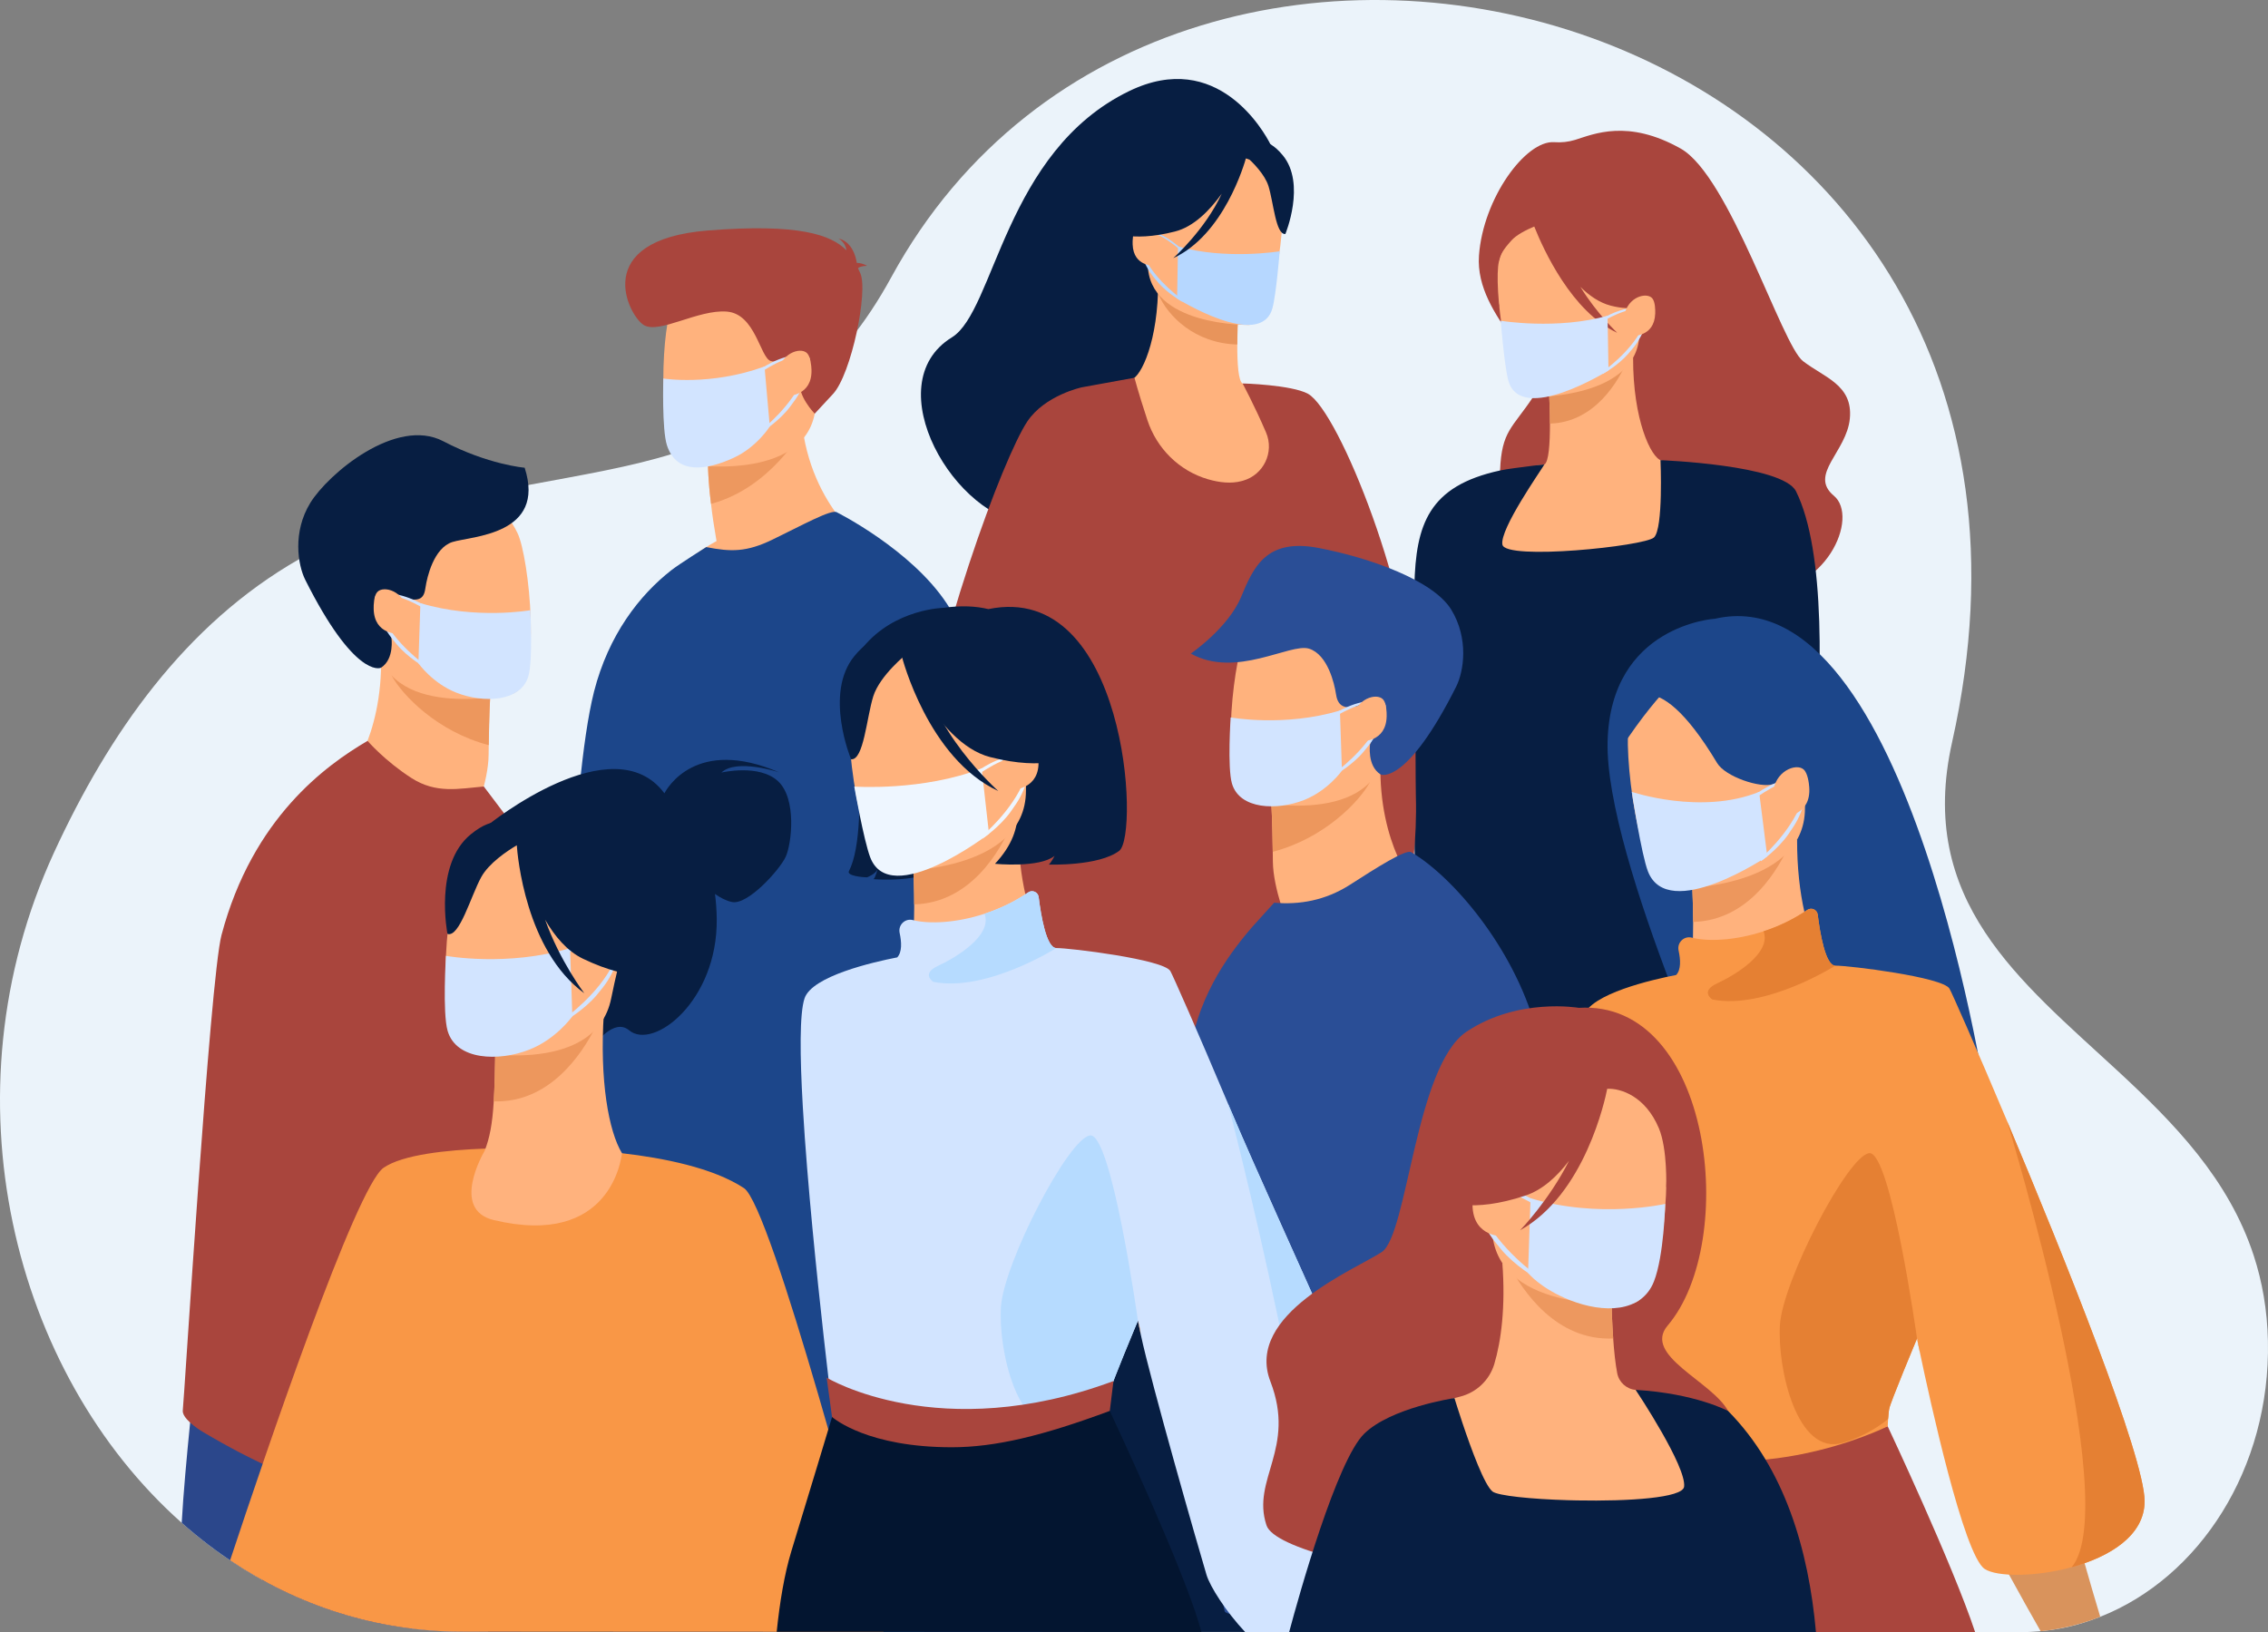 <?xml version="1.0" encoding="utf-8"?>
<!-- Generator: Adobe Illustrator 16.0.0, SVG Export Plug-In . SVG Version: 6.00 Build 0)  -->
<!DOCTYPE svg PUBLIC "-//W3C//DTD SVG 1.1//EN" "http://www.w3.org/Graphics/SVG/1.1/DTD/svg11.dtd">
<svg version="1.1" id="Слой_1" xmlns="http://www.w3.org/2000/svg" xmlns:xlink="http://www.w3.org/1999/xlink" x="0px" y="0px"
	 width="2270.863px" height="1634.52px" viewBox="0 0 2270.863 1634.52" enable-background="new 0 0 2270.863 1634.52"
	 xml:space="preserve">
<rect x="0" y="0" width="2270.863" height="1634.52" fill="#808080" stroke="none"/>
<g>
	<path fill="#EBF3FA" d="M793.541,395.832C793.429,395.854,793.434,395.85,793.541,395.832L793.541,395.832z"/>
	<path fill="#EBF3FA" d="M462.602,1633.781c-103.103,0-200.404-37.838-280.657-108.989
		C13.294,1375.281-57.874,1097.297,54.104,853.58c54.741-118.818,130.936-228.316,245.471-293.714
		c23.787-13.593,47.812-24.562,71.924-33.663c105.01-39.633,217.338-45.039,303.869-72.461
		c98.39-29.949,165.852-82.42,217.086-176.229C1178.427-246.363,2119.509,6.321,1954.566,743.097
		c-35.57,158.841,67.844,238.573,165.758,329.149c56.521,52.315,111.23,108.242,136.291,185.1
		c8.448,25.903,13.525,54.192,14.178,85.519c2.634,127.563-68.582,236.781-167.895,276.021
		c-46.106,18.222-76.8,15.502-125.227,15.48L462.602,1633.781z"/>
	<polygon fill="#071E42" points="1828.156,976.195 1828.156,1634.305 1818.259,1634.305 1690.791,1634.26 1645.518,1634.234 
		1581.916,1634.216 1570.732,1634.216 1559.566,1634.208 1507.429,1634.19 1504.072,1634.19 1380.119,1634.137 1350.402,1634.128 
		1323.144,1634.12 1308.223,1634.111 1290.809,1634.102 1246.639,1634.084 1233.631,1634.076 1202.998,1634.067 1110.348,1634.032 
		1044.251,1634.005 809.741,1633.917 777.67,1633.908 741.238,1633.89 737.299,1633.89 610.182,1633.846 605.749,1633.846 
		521.674,1633.811 497.632,1633.802 488.723,1633.793 488.723,976.195 	"/>
	<g>
		<path fill="#1C468A" d="M1044.251,1634.005l-303.013-0.115h-3.939l-127.117-0.044c-3.604-45.897-7.271-92.156-10.778-136.229
			c-9.615-120.824-18.075-225.257-20.983-261.081c-0.696-8.575-1.075-13.22-1.075-13.22l127.108-7.746l210.883-58.817
			c0,0,1.674,14.251,3.957,35.322c4.274,39.323,10.681,102.414,12.312,140.944c2.503,59.161,55.927,228.359,101.401,284.735
			C1036.831,1622.496,1040.576,1627.942,1044.251,1634.005z"/>
		<path fill="#FFB27D" d="M864.125,542.863c0,0-123.664,59.667-194.956,37.529c0,0,17.549-22.138,48.259-38.61
			c-2.467-14.311-4.386-26.729-5.484-37.259c-3.016-24.3-3.016-38.07-3.016-38.07l47.71-37.526l45.244-35.911
			C798.317,493.994,864.125,542.863,864.125,542.863z"/>
		<path fill="#ED985F" d="M802.704,431.627c0,0-31.257,56.968-90.759,72.896c-3.016-24.3-3.016-38.07-3.016-38.07l47.71-37.526
			L802.704,431.627z"/>
		<path fill="#FFB27D" d="M687.174,464.81c0,0,117.97,19.298,129.044-53.226c11.074-72.523,33.759-118.876-41.094-134.264
			c-74.853-15.387-93.747,10.115-103.423,33.437C662.025,334.078,656.772,457.92,687.174,464.81z"/>
		<path fill="#A9453D" d="M859.094,268.637c1.073-1.228,3.542-2.218,9.039-2.518c0,0-4.393-2.748-10.27-2.893
			c-1.149-7.645-5.216-21.174-18.372-24.462c0,0,7.07,3.769,7.994,11.896c-15.237-15.649-47.887-27.04-138.298-19.904
			c-119.152,9.405-79.883,85.694-64.457,94.788c15.426,9.094,54.254-15.838,82.994-13.557c28.74,2.281,33.256,45.898,43.956,49.509
			c6.057,2.044,10.701-1.695,23.893-7.658c13.192-5.963,9.661,13.214,5.851,27.427c-3.81,14.212,14.316,32.959,14.316,32.959
			s0,0,18.316-19.727s35.58-103.281,27.252-121.092C860.574,271.832,859.846,270.239,859.094,268.637z"/>
		<path fill="#1C468A" d="M1069.137,1024.411c-1.189-28.446-65.537-335.628-121.049-419.914
			c-35.787-54.337-110.088-91.476-110.088-91.476c-4.932-3.778-35.931,13.474-64.449,27.233
			c-26.051,12.683-41.743,12.399-66.424,7.545c0,0-26.74,16.76-35.022,23.224c-31.902,24.898-62.809,64.805-77.332,121.508
			c-12.057,48.051-19.201,134.994-23.037,225.166c-1.918,41.044-3.289,82.088-3.836,121.233v1.351
			c-0.274,4.052-0.274,8.104-0.274,12.136c-1.37,100.174,0,179.815,1.918,181.166c2.192,1.898,4.658,2.975,7.398,2.975
			c26.874-0.548,105.027,14.308,171.105,7.556c55.939-5.402,105.302-21.589,158.207-44.822c7.145-3.229,23.312-11.86,23.038-19.436
			c-0.274-8.632-1.096-20.786-2.192-36.444c-0.626-8.866-1.351-18.79-2.055-29.673c-2.868-43.861-5.78-103.212-4.072-170.656
			c23.803,34.573,41.551,59.293,43.337,63.125c6.183,13.265-3.575,219.604-3.575,219.604c12.597,24.65,61.437,27.867,61.437,27.867
			S1070.326,1052.857,1069.137,1024.411z"/>
		<path fill="#D2E4FF" d="M664.155,378.989c0,0,46.869,7.732,101.316-12.002l5.299,60.036c0,0-12.921,20.721-36.34,31.454
			c-26.313,12.06-56.788,17.465-66.63-12.545C662.633,430.175,664.155,378.989,664.155,378.989z"/>
		<g>
			<path fill="#D2E4FF" d="M764.809,431.25l-0.724-2.231c0.552-0.179,28.729-22.846,40.217-50.445
				c3.097-7.439,6.252-19.263,2.432-20.464c-18.426-5.791-47.165,17.19-43.936,13.55l0.493-3.416
				c1.545-0.831,26.316-17.404,45.69-11.313c4.447,1.397,0.777,15.529-2.596,23.631c-5.018,12.048-6.812,15.416-15.133,26.511
				C780.876,420.906,764.949,431.205,764.809,431.25z"/>
		</g>
		<path fill="#FFB27D" d="M778.643,375.124c1.998-21.113,22.594-28.144,29.342-21.596c3.637,3.529,4.394,12.802,4.525,16.572
			c0.921,26.392-23.694,26.292-23.694,26.292S777.955,382.401,778.643,375.124z"/>
	</g>
	<g>
		<g>
			<g>
				<path fill="#A9453D" d="M1556.152,142.366c7.104,0.506,14.24-0.226,21.04-2.34c18.48-5.747,52.637-21.095,105.65,8.761
					c48.947,27.565,101.105,196.387,122.431,212.817s50.114,23.846,46.916,57.458c-3.199,33.612-41.585,56.003-15.994,77.329
					c25.59,21.325-7.32,99.082-79.898,97.523S1500.42,510.85,1501.97,471.099c1.548-39.751,12.234-42.258,33.015-73.526
					c20.78-31.267-58.708-78.219-54.15-141.644C1484.96,198.503,1527.629,140.334,1556.152,142.366z"/>
				<path fill="#FFB27D" d="M1763.543,961.91c-37.321-83.697-55.175-107.364-55.798-133.698
					c-0.495-20.824,9.773-43.293,29.72-98.389c4.694-12.983,7.937-26.334,9.933-39.828c15.775-106.215-45.646-221.036-83.82-228.858
					c-10.622-2.807-28.628-41.171-28.406-102.988l-4.78,0.942l-80.384,15.917c0,0,1.829,25.298,1.883,49.128
					c0.055,19.861-1.145,38.684-5.643,41.054c-5.787,0.523-9.201,0.869-9.201,0.869s-67.024,93.082-72.662,179.653
					c-5.637,86.571,53.675,124.18-0.446,297.178C1408.683,1119.578,1784.161,1008.157,1763.543,961.91z"/>
				<path fill="#E8945B" d="M1550.007,375.007c0,0,1.828,25.298,1.883,49.128c44.981-1.268,68.758-42.301,78.501-65.045
					L1550.007,375.007z"/>
				<path fill="#FFB27D" d="M1534.985,397.573c0,0,106.426,1.756,106.499-64.538c0.073-66.293,13.858-110.714-54.088-114.638
					c-67.947-3.924-81.178,21.358-86.584,43.479C1495.406,283.999,1507.303,395.408,1534.985,397.573z"/>
				<path fill="#A9453D" d="M1635.479,230.751c0,0-64.369-52.889-99.323-17.916c-7.289-4.157-18.307-4.633-32.179,12.182
					c-24.672,29.904-2.718,82.768-2.718,82.768c-8.996-44.773,2.525-56.077,11.926-66.836c5.142-5.885,15.311-10.918,23.002-14.129
					c9.213,23.159,37.533,85.359,83.103,106.424c0,0-20.258-18.947-36.963-46.046c9.032,8.932,19.255,15.97,30.456,18.851
					c44.719,11.5,55.83-20.246,55.83-20.246S1642.597,278.317,1635.479,230.751z"/>
				<path fill="#071E42" d="M1787.4,1038.333c-4.266,13.402-18.895,19.513-54.263,15.855c-21.614-2.25-31.253-38.471-35.55-69.383
					c-12.987,44.219-31.167,69.041-54.668,74.244c-34.291,7.635-207.261,28.662-218.585-53.559
					c-12.454-90.44-8.72-395.903-8.176-418.732c1.45-61.502,14.03-100.111,85.812-115.661c8-1.733,19.235-2.954,35.08-5.043
					c0,0,9.347-1.101,9.197-0.866c-2.921,5.235-44.992,64.928-41.933,80.186c3.199,15.962,142.134,1.589,151.72-7.187
					c9.575-8.786,6.556-77.407,6.556-77.407s122.507,4.576,135.729,31.238c58.917,118.791-10.707,509.784-9.684,530.309
					C1788.988,1029.078,1788.625,1034.473,1787.4,1038.333z"/>
				<path fill="#D2E4FF" d="M1502.591,321.167c0,0,56.35,9.351,106.998-5.043l0.943,54.788c0,0-87.952,55.095-100.308,10.079
					C1506.235,366.451,1502.591,321.167,1502.591,321.167z"/>
				<g>
					<path fill="#D2E4FF" d="M1604.854,374.361l-0.512-2.07c0.512-0.127,27.522-18.87,39.717-43.161
						c3.287-6.548,6.909-17.067,3.522-18.402c-16.338-6.437-43.88,12.556-40.718,9.462l0.667-3.065
						c1.454-0.655,24.985-14.091,42.163-7.321c3.943,1.554-0.294,14.133-3.874,21.264c-5.325,10.603-7.169,13.542-15.429,23.068
						C1620.091,366.013,1604.984,374.329,1604.854,374.361z"/>
				</g>
				<path fill="#FFB27D" d="M1626.267,316.295c3.169-19.019,22.3-24.069,27.999-17.698c3.071,3.434,3.161,11.893,3.038,15.32
					c-0.862,23.994-23.179,22.32-23.179,22.32S1625.174,322.851,1626.267,316.295z"/>
			</g>
		</g>
	</g>
	<g>
		<path fill="#071E42" d="M1271.985,144.35c-6.228-12.226-52.843-95.986-141.316-53.184
			c-124.845,60.397-134.59,220.212-177.576,246.631c-76.512,47.022,3.617,183.664,79.02,186.878
			c75.403,3.215,153.43-112.931,153.43-112.931l46.651-142.329l36.582-2.571l7.332-23.635
			C1298.972,186.535,1286.75,159.034,1271.985,144.35z"/>
		<path fill="#FFB27D" d="M1324.029,890.62c-47.89-0.555-178.198-3.038-209.521-13.479c-38.582-12.877-47.431-50.638-47.431-54.665
			c0-0.868,3.159-18.591,8.175-46.033c10.007-21.027,14.998-33.686,15.312-47.069c0.169-6.535-0.796-13.239-2.821-21.147
			c-4.147-16.132-12.732-37.328-25.44-72.46c-4.485-12.346-7.547-25.054-9.452-37.882c-15.022-101.06,43.428-210.293,79.743-217.72
			c10.104-2.677,27.224-39.184,27.008-97.973l4.557,0.892l76.464,15.143c0,0-1.736,24.065-1.785,46.732
			c-0.048,18.881,1.085,36.797,5.378,39.063c5.497,0.482,8.753,0.82,8.753,0.82s0.072,0.096,0.217,0.289
			c14.564,0.94,53.219,4.389,58.331,14.83l-14.131,42.921l-4.1,12.491c10.827,23.245,20.906,50.156,25.898,77.332
			c1.397,7.692,2.387,15.384,2.894,23.053c0.434,6.535,0.457,12.756,0.168,18.784c-3.062,70.049-47.142,112.393,0.266,263.921
			C1329.309,860.189,1329.261,877.333,1324.029,890.62z"/>
		<path fill="#E8945B" d="M1240.626,298.22c0,0-1.739,24.066-1.791,46.737c-42.792-1.206-69.688-28.646-78.955-50.283
			L1240.626,298.22z"/>
		<path fill="#FFB27D" d="M1250.546,325.364c0,0-101.245,1.67-101.314-61.396c-0.069-63.066-13.184-105.325,51.455-109.058
			c64.64-3.733,77.227,20.318,82.369,41.363C1288.2,217.317,1276.881,323.304,1250.546,325.364z"/>
		<path fill="#A9453D" d="M1330.936,1179.586c0,0,91.541-221.354,86.719-382.11c-0.544-18.13,0.386-66.103-1.961-85.817
			c0.179-111.414-74.933-300.312-106.101-317.392c-16.207-8.881-65.671-10.475-65.38-10.246c0,0,12.099,22.559,23.433,49.005
			c8.471,19.765-2.438,42.463-23.132,48.305c-0.419,0.118-0.841,0.234-1.266,0.349c-10.439,2.818-22.165,1.594-33.901-1.849
			c-28.673-8.409-51.156-30.777-60.502-59.158c-9.873-29.98-12.9-42.435-12.9-42.435l-52.636,9.568c0,0-0.001,0.008-0.001,0.008
			c-0.004-0.006-0.007-0.013-0.011-0.019c0,0-37.204,7.902-54.802,34.397c-23.338,35.136-92.09,215.278-119.775,390.865
			C901.073,861.552,1330.936,1179.586,1330.936,1179.586z"/>
		<path fill="#B6D7FF" d="M1281.324,251.592c0,0-53.633,8.9-101.838-4.8l-0.897,52.145c0,0,83.71,52.438,95.47,9.593
			C1277.856,294.692,1281.324,251.592,1281.324,251.592z"/>
		<g>
			<path fill="#B6D7FF" d="M1183.993,302.22l0.487-1.97c-0.487-0.121-26.195-17.96-37.801-41.08
				c-3.129-6.231-7.97-25.092-4.746-26.363c15.55-6.126,43.156,20.798,40.146,17.854l-0.634-2.917
				c-1.385-0.623-23.163-21.38-39.513-14.937c-3.753,1.479-0.338,21.419,3.069,28.207c5.068,10.092,6.823,12.889,14.686,21.956
				C1169.491,294.275,1183.869,302.189,1183.993,302.22z"/>
		</g>
		<path fill="#FFB27D" d="M1163.613,246.955c-3.017-18.101-21.225-22.909-26.649-16.844c-2.923,3.269-3.008,11.319-2.891,14.582
			c0.82,22.836,22.061,21.244,22.061,21.244S1164.653,253.194,1163.613,246.955z"/>
		<path fill="#071E42" d="M1284.417,155.53c-16.809-20.373-29.21-14.064-35.49-7.822c1.802-4.189,2.746-6.707,2.746-6.707
			c-22.349-37.637-98.173,14.211-98.173,14.211c-7.238,48.363-42.115,76.069-42.115,76.069s19.723,12.183,65.191,0.491
			c18.493-4.756,34.365-20.658,46.689-37.854c-16.719,36.339-48.549,64.57-48.549,64.57c50.816-23.491,71.223-94.167,73.255-101.641
			c6.182,5.55,18.364,17.607,22.078,29.425c5.048,16.06,7.317,49.12,16.953,47.996
			C1287.002,234.269,1307.887,183.979,1284.417,155.53z"/>
	</g>
	<g>
		<path fill="#FFB27D" d="M1417.655,888.526c0,0-56.117,66.575-127.581,38.725c0,0-15.374-37.183-15.59-64.591
			c-0.025-3.374-0.068-6.642-0.12-9.751c-0.382-30.865-1.422-48.183-1.422-48.183s0.02-0.007,0.072-0.015
			c3.251-1.356,109.245-44.873,109.156-41.258C1380.353,846.929,1417.655,888.526,1417.655,888.526z"/>
		<path fill="#ED975D" d="M1371.529,783.358c-10.222,18.945-45.293,56.011-97.165,69.551c-0.382-30.865-1.422-48.183-1.422-48.183
			s0.02-0.007,0.072-0.015C1275.948,803.923,1374.57,777.773,1371.529,783.358z"/>
		<path fill="#FFB27D" d="M1250.744,801.518c0,0,119.2,28.024,135.509-46.477c16.31-74.5,42.679-121.058-32.738-142.101
			s-96.477,4.138-107.969,27.681C1234.053,664.164,1220.157,792.308,1250.744,801.518z"/>
		<path fill="#2A4E96" d="M1382.175,775.34c1.627,1.042,27.276,8.921,75.85-87.842c7.625-15.19,12.819-48.051-4.955-77.085
			c-17.773-29.034-80.797-51.864-133.158-61.798c-52.362-9.935-64.934,19.529-77.265,49.14
			c-12.944,31.085-50.327,56.676-50.327,56.676c45.154,25.223,99.538-10.853,118.379-4.92c18.841,5.933,25.496,35.626,26.909,45.145
			c1.414,9.519,5.804,20.952,33.989,7.242c22.636-11.01,4.002,35.259,0.208,43.306
			C1371.805,745.202,1368.585,766.633,1382.175,775.34z"/>
		<path fill="#2A4E96" d="M1186.455,1163.611c0.716,39.478,3.01,83.857,6.104,128.932c0.188,2.673,0.379,5.346,0.567,8.018
			c1.979,27.925,4.125,55.912,6.587,83.205c0.989,10.942,2.041,21.759,3.136,32.386l0.168,1.431
			c0.084,3.977,0.568,8.291,1.01,12.227c10.059,102.228,20.602,182.991,22.559,184.233c2.336,1.557,4.966,2.335,7.85,1.999
			c26.809-3.367,106.794,2.714,172.28-11.532c55.259-11.657,102.838-33.753,153.258-63.55c6.691-3.957,21.947-14.437,20.707-22.264
			c-1.221-8.607-30.969-445.992-43.048-489.51c-22.453-80.848-83.317-151.72-124.709-175.94
			c-5.408-3.03-34.511,15.488-61.236,32.638c-24.684,15.825-50.672,20.202-75.944,17.992l-22.243,24.6
			c-26.935,31.313-55.617,72.999-63.445,132.257c-0.589,4.377-1.094,9.027-1.515,13.973
			C1186.371,1098.84,1185.845,1129.395,1186.455,1163.611z"/>
		<path fill="#D2E4FF" d="M1232.203,718.371c0,0,53.972,9.795,109.415-6.94l2.016,60.236c0,0-14.032,19.985-38.001,29.425
			c-26.932,10.607-64.518,9.529-72.133-16.548C1228.852,768.625,1232.203,718.371,1232.203,718.371z"/>
		<g>
			<path fill="#D2E4FF" d="M1337.451,775.562l-0.601-2.268c0.562-0.149,29.932-21.245,42.908-48.176
				c3.498-7.259,7.294-18.893,3.544-20.301c-18.082-6.787-48.032,14.592-44.609,11.134l0.679-3.383
				c1.588-0.746,27.227-15.943,46.239-8.805c4.364,1.638-0.071,15.548-3.881,23.454c-5.667,11.756-7.643,15.021-16.557,25.646
				C1354.059,766.109,1337.593,775.524,1337.451,775.562z"/>
		</g>
		<path fill="#FFB27D" d="M1354.326,720.273c3.146-20.972,24.095-26.869,30.477-19.963c3.439,3.722,3.688,13.023,3.614,16.794
			c-0.519,26.403-25.092,24.961-25.092,24.961S1353.242,727.503,1354.326,720.273z"/>
	</g>
	<g>
		<path fill="#FFB27D" d="M346.07,781.716c0,0,56.117,66.576,127.581,38.725c0,0,15.374-37.183,15.59-64.591
			c0.025-3.374,0.067-6.642,0.119-9.751c0.382-30.865,1.422-48.183,1.422-48.183s-0.02-0.007-0.072-0.015
			c-3.251-1.356-109.245-44.873-109.157-41.258C383.373,740.12,346.07,781.716,346.07,781.716z"/>
		<path fill="#ED975D" d="M392.196,676.548c10.222,18.945,45.292,56.011,97.165,69.551c0.382-30.865,1.422-48.183,1.422-48.183
			s-0.02-0.007-0.072-0.015C487.777,697.114,389.155,670.964,392.196,676.548z"/>
		<path fill="#FFB27D" d="M512.982,694.709c0,0-119.2,28.023-135.51-46.477c-16.309-74.5-42.678-121.058,32.739-142.101
			c75.417-21.042,96.477,4.138,107.969,27.681S543.568,685.499,512.982,694.709z"/>
		<path fill="#071E42" d="M381.55,668.53c-1.627,1.042-27.277,8.922-75.85-87.842c-7.625-15.19-12.82-48.051,4.954-77.085
			c17.773-29.035,85.944-86.521,133.159-61.799c44.912,23.517,81.513,26.521,81.513,26.521
			c21.737,67.499-53.46,68.443-72.301,74.375c-18.841,5.933-25.496,35.625-26.909,45.144s-3.586,17.428-27.278,8.927
			c-23.692-8.501-10.713,33.574-6.919,41.62C391.92,638.392,395.14,659.824,381.55,668.53z"/>
		<g>
			<path fill="#2B478B" d="M538.392,1423.113c0,0-2.662,33.233-6.874,86.164c-2.732,34.414-6.116,77.174-9.844,124.534
				c-63.514-0.023-78.761,0.653-109.297-3.066c-38.301-4.653-74.813-14.577-109.139-29.013
				c-13.863-5.825-27.373-12.391-40.504-19.652c-2.688-47.378-4.997-88.816-6.697-119.635c-1.966-35.586-3.12-56.993-3.12-56.993
				l157.398,9.738L538.392,1423.113z"/>
			<path fill="#2B478B" d="M491.737,1438.253c0,0-10.505,26.342-28.157,69.41c-13.431,32.758-30.995,75.2-51.203,123.081
				c-80.763-9.813-160.646-44.094-230.431-105.948c1.613-29.03,5.129-67.419,8.434-100.37c3.86-38.425,7.447-69.428,7.447-69.428
				l212.487,60.191L491.737,1438.253z"/>
		</g>
		<path fill="#A9453D" d="M577.27,1056.802c-0.716,39.477-3.009,83.856-6.103,128.931c-0.189,2.673-0.379,5.346-0.568,8.018
			c-1.978,27.925-4.125,55.912-6.587,83.205c-0.989,10.942-2.041,21.759-3.135,32.386l-0.168,1.431
			c-0.084,3.978-0.568,8.291-1.01,12.227c-10.059,102.228-20.601,182.991-22.558,184.233c-2.335,1.557-4.966,2.336-7.849,1.999
			c-26.809-3.367-106.794,2.714-172.281-11.532c-55.259-11.657-102.838-33.753-153.258-63.55
			c-6.691-3.956-21.948-14.436-20.707-22.264c1.221-8.607,27.175-431.997,38.748-475.651
			c31.119-117.377,104.818-170.173,146.21-194.394c0,0,17.31,20.083,44.034,37.233c24.684,15.825,47.109,10.657,72.382,8.448
			l25.806,34.144c26.935,31.313,55.617,72.999,63.445,132.257c0.589,4.377,1.094,9.027,1.515,13.973
			C577.354,992.031,577.88,1022.585,577.27,1056.802z"/>
		<path fill="#D2E4FF" d="M531.005,611.013c0,0-54.622,9.635-110.065-7.101l-2.016,60.236c0,0,14.032,19.985,38.001,29.425
			c26.931,10.607,64.518,9.529,72.132-16.548C533.705,661.106,531.005,611.013,531.005,611.013z"/>
		<g>
			<path fill="#D2E4FF" d="M425.106,668.043l0.601-2.268c-0.562-0.149-29.932-21.245-42.908-48.176
				c-3.499-7.259-7.294-18.893-3.545-20.301c18.083-6.788,48.033,14.592,44.61,11.133l-0.678-3.383
				c-1.588-0.746-27.227-15.943-46.239-8.805c-4.365,1.638,0.071,15.548,3.881,23.454c5.667,11.756,7.642,15.021,16.556,25.646
				C408.499,658.591,424.964,668.005,425.106,668.043z"/>
		</g>
		<path fill="#FFB27D" d="M408.231,612.755c-3.146-20.972-24.095-26.869-30.476-19.963c-3.439,3.722-3.689,13.023-3.615,16.794
			c0.52,26.403,25.093,24.961,25.093,24.961S409.316,619.984,408.231,612.755z"/>
	</g>
	<g>
		<path fill="#071E42" d="M665.264,794.341c2.531-4.897,31.701-56.769,114.804-21.017c0,0-42.476-14.166-57.76,0.237
			c0,0,37.683-8.935,56.669,8.605c18.987,17.54,13.665,62.783,7.737,75.695c-5.927,12.911-37.846,48.495-53.66,45.345
			c-5.989-1.193-11.995-4.461-17.15-8.061c0.994,7.654,1.625,15.882,1.739,24.787c1.05,82.373-63.469,131.973-87.686,111.715
			c-15.53-12.993-34.798,14.877-34.798,14.877L488.726,826.012C488.726,826.012,613.633,724.995,665.264,794.341z"/>
		<path fill="#F99746" d="M462.602,1633.781c-85.737,0-164.875-26.139-232.203-71.456c35.521-107.216,126.06-374.04,153.668-393.056
			c19.044-13.124,63.14-17.789,102.043-19.197c37.945-1.37,70.947,0.354,70.947,0.354s28.289,0.048,64.424,4.129h0.009
			c0.402,0.048,0.805,0.096,1.207,0.144c0.067,0,0.125,0.01,0.182,0.02c40.733,4.675,90.988,14.455,122.017,34.927
			c27.35,18.039,124,383.783,139.835,444.298L462.602,1633.781z"/>
		<path fill="#FFB27D" d="M622.708,1154.578c-13.19-21.715-22.541-72.494-18.09-140.283l-8.411,14.202l-100.409,13.488
			c0,0,0.316,31.367-1.436,60.772c-1.373,22.986-4.127,36.736-9.073,49.521c-0.367,0.029-0.375,0.064-0.061,0.104
			c-1.532,2.604-34.091,58.926,9.125,69.253c117.364,28.047,127.898-62.497,128.337-66.878
			C623.067,1154.708,623.091,1154.649,622.708,1154.578z"/>
		<path fill="#ED975D" d="M495.788,1041.992c0,0,0.322,31.357-1.435,60.769c55.604,1.877,88.083-46.939,101.846-74.261
			L495.788,1041.992z"/>
		<path fill="#FFB27D" d="M467.25,1052.146c0,0,128.622,27.836,144.724-52.529c16.103-80.365,43.548-130.897-37.893-152.068
			c-81.441-21.171-103.59,6.288-115.489,31.806C446.693,904.872,434.208,1042.833,467.25,1052.146z"/>
		<path fill="#D2E4FF" d="M446.506,957.081c0,0,61.415,11.239,124.275-7.735l2.286,68.295c0,0-15.91,22.658-43.085,33.361
			c-30.534,12.025-73.148,10.804-81.782-18.763C442.93,1014.191,446.506,957.081,446.506,957.081z"/>
		<g>
			<path fill="#D2E4FF" d="M566.057,1022.056l-0.681-2.57c0.636-0.169,33.936-24.088,48.648-54.622
				c3.966-8.23,8.27-21.421,4.019-23.017c-20.501-7.695-54.458,16.545-50.578,12.623l0.769-3.836
				c1.801-0.846,30.869-18.076,52.425-9.982c4.948,1.857-0.081,17.628-4.4,26.592c-6.425,13.329-8.665,17.03-18.771,29.076
				C584.887,1011.339,566.219,1022.013,566.057,1022.056z"/>
		</g>
		<path fill="#071E42" d="M471.333,835.424c24.764-20.204,38.781-11.895,45.779-2.944c78.26-24.726,112.288,41.661,112.288,41.661
			c-2.859,59.396,32.151,100.723,32.151,100.723s-26.415,9.843-77.861-14.903c-15.715-7.56-28.158-22.277-37.883-39.059
			c14.616,41.154,39.205,73.606,39.205,73.606c-58.805-42.844-66.868-138.108-67.561-148.15
			c-9.288,5.505-27.877,17.779-35.612,31.898c-10.511,19.188-21.799,60.75-33.795,56.87
			C448.044,935.126,434.194,865.725,471.333,835.424z"/>
	</g>
	<g>
		<path fill="#FFB27D" d="M912.992,844.186c0,1,3.163,42.896,2.168,77.342c-0.172,6.09-0.478,11.883-0.961,17.015h127.941
			c-5.603-9.613-11.231-24.188-15.489-43.083c-2.036-9.024-3.763-19.026-5.015-29.946c-1.489-12.875-2.335-27.029-2.282-42.328
			L912.992,844.186z"/>
		<path fill="#071E42" d="M989.632,609.892L989.632,609.892c-12.661-3.038-27.406-3.763-44.567-1.304
			c0,0-49.101,0.708-80.939,39.501c-17.581,21.422,10.396,176.217-14.161,224.285c-2.188,4.282,12.312,6.067,18.255,6.067
			c0,0,8.688-3.314,10.402-8.115c0,0-1.714,7.544-3.943,9.944c0,0,47.784,4.524,71.643-13.512
			c12.975-9.809,27.179-32.817,36.345-56.269l36.13,2.539c0.39,15.544-5.18,33.323-22.555,51.895c0,0,44.579,4.373,59.667-7.972
			c0,0-2.972,6.018-5.715,8.724c0,0,49.837,1.792,70.412-13.753C1141.181,836.378,1127.96,581.383,989.632,609.892z"/>
		<path fill="#ED975D" d="M912.993,844.186c0,0,2.284,31.595,2.352,61.356c56.177-1.583,85.872-52.83,98.039-81.236L912.993,844.186
			z"/>
		<path fill="#FFB27D" d="M894.232,872.369c0,0,132.915,2.192,133.006-80.601c0.091-82.793,17.308-138.271-67.551-143.171
			c-84.859-4.9-101.382,26.674-108.134,54.302C844.801,730.525,859.66,869.665,894.232,872.369z"/>
		<path fill="#071E42" d="M908.171,654.454c0,0-27.177,21.686-33.804,42.769c-6.626,21.083-9.606,64.485-22.256,63.009
			c0,0-27.417-66.021,3.395-103.369C888.179,617.261,908.171,654.454,908.171,654.454z"/>
		<path fill="#031530" d="M1202.998,1634.067l-92.65-0.035l-66.097-0.026l-234.51-0.088l-32.07-0.01
			c3.049-29.566,7.72-57.927,14.771-80.999c21.442-70.221,34.211-112.61,39.111-128.932c0.652-2.168,1.164-3.878,1.542-5.13v-0.009
			c0.511-1.718,0.767-2.573,0.767-2.573s101.789,25.54,210.302,9.386c15.52-2.309,31.171-5.473,46.682-9.685h0.009
			c6.407-1.736,12.788-3.658,19.124-5.764c0.009-0.01,0.009-0.01,0.018-0.01c0,0,0.415,0.882,1.19,2.539
			c9.359,19.987,71.146,152.814,89.151,212.354C1201.2,1627.951,1202.089,1630.947,1202.998,1634.067z"/>
		<path fill="#D2E4FF" d="M1246.639,1634.084c-19.354-20.728-35.04-45.378-38.609-57.213
			c-7.244-24.068-55.936-193.505-65.867-240.848c-1.789-8.593-2.803-13.615-2.803-13.615s0,0.009-0.009,0.026
			c-0.018,0.026-0.035,0.079-0.07,0.158c-0.009,0.035-0.026,0.062-0.045,0.105c-0.044,0.115-0.105,0.256-0.185,0.441
			c-0.07,0.167-0.149,0.361-0.247,0.59c-0.07,0.168-0.141,0.353-0.229,0.556c-0.044,0.114-0.098,0.229-0.15,0.361
			c-4.984,11.89-22.236,53.664-25.751,64.21c-1.174,3.384-1.228,3.892-1.375,4.892c-0.751,5.809-1.092,12.414-1.305,16.119v0.035
			c-0.009,0.193-0.018,0.3-0.018,0.3s-147.228,74.31-276.116,6.063c0,0-0.396-3.19-1.102-9.006v-0.01
			c-0.749-6.178-1.851-15.325-3.199-26.773c-5.464-46.682-14.965-131.673-21.336-210.125c-0.009-0.018-0.009-0.026-0.009-0.044
			c-1.736-21.434-3.252-42.382-4.371-61.92c0-0.009,0-0.009,0-0.009c-0.009-0.009-0.009-0.018,0-0.026
			c-2.997-51.802-3.323-93.725,1.736-108.751c7.508-22.278,68.494-36.256,92.782-40.988c4.953-5.279,4.424-15.299,2.415-24.491
			c-1.701-7.932,5.429-14.894,13.272-12.866c0.361,0.097,0.731,0.185,1.11,0.272c15.37,3.64,42.055,2.768,70.6-6.609
			c16.763-5.537,31.416-12.877,43.844-21.424c4.142-2.829,9.765-0.221,10.391,4.741c2.229,18.058,7.685,51.026,17.643,51.026
			c13.713-0.079,107.315,11.413,114.18,22.993c2.388,4.036,26.721,59.09,57.442,132.034c0,0,0.026,0.053,0.053,0.194
			c0.572,1.357,1.154,2.731,1.745,4.115c58.244,137.525,173.499,375.852,173.499,419.555c0,22.948-25.778,72.389-54.155,105.975
			L1246.639,1634.084z"/>
		<path fill="#B6DBFF" d="M1139.361,1322.413c0,0-27.131,64.743-27.982,70.778c-0.384,2.716-0.713,6.447-0.959,9.738
			c-13.113,10.699-28.97,18.819-45.128,23.729c-45.896,13.909-65.84-74.069-63.097-117.963
			c2.744-43.893,67.651-169.181,89.268-171.787C1113.053,1134.331,1139.361,1322.413,1139.361,1322.413z"/>
		<path fill="#E58638" d="M1142.159,1336.02c-1.782-8.587-2.798-13.607-2.798-13.607
			C1140.788,1327.049,1141.72,1331.576,1142.159,1336.02z"/>
		<g>
			<path fill="#A9453D" d="M953.044,1449.131c-83.782,0-117.396-28.324-119.952-30.288l-5.419-39.457
				c0.803,0.595,113.221,68.097,287.197,3.449l-3.688,29.893C1044.276,1437.592,996.559,1449.131,953.044,1449.131z"/>
		</g>
		<path fill="#B6DBFF" d="M1404.557,1528.154c0,22.948-25.778,72.389-54.155,105.975l-27.258-0.009
			c5.375-145.853-91.337-521.423-93.831-529.636c0.572,1.357,1.154,2.731,1.745,4.115
			C1289.302,1246.125,1404.557,1484.451,1404.557,1528.154z"/>
		<path fill="#B6DBFF" d="M1057.637,949.265c0,0-70.092,44.388-123.12,33.881c0,0-12.729-8.038,4.828-16.131
			c16.487-7.572,54.839-29.984,46.417-52.096c14.567-4.746,29.601-11.715,43.838-21.426c4.143-2.825,9.767-0.22,10.397,4.746
			C1042.22,916.291,1047.679,949.265,1057.637,949.265z"/>
		<path fill="#EEF6FF" d="M855.339,787.602c0,0,68.542,4.784,127.552-18.219l7.366,65.499c0,0-99.048,75.986-118.967,23.487
			C864.856,841.413,855.339,787.602,855.339,787.602z"/>
		<g>
			<path fill="#EEF6FF" d="M983.851,839.659l-0.849-2.42c0.599-0.21,30.81-25.729,42.647-56.205
				c3.191-8.215,6.331-21.224,2.123-22.437c-20.296-5.849-51.115,20.03-47.68,15.965l0.449-3.747
				c1.667-0.949,28.316-19.718,49.656-13.566c4.899,1.412,1.256,16.958-2.219,25.904c-5.169,13.303-7.043,17.032-15.85,29.38
				C1001.146,827.929,984.002,839.606,983.851,839.659z"/>
		</g>
		<path fill="#FFB27D" d="M1002.882,767.69c1.631-23.135,23.964-31.361,31.514-24.38c4.069,3.762,5.139,13.881,5.381,18
			c1.699,28.83-25.215,29.366-25.215,29.366S1002.32,775.665,1002.882,767.69z"/>
		<path fill="#071E42" d="M903.123,657.735c0,0,25.928,101.716,96.398,134.292c0,0-70.47-62.493-76.454-129.639
			C917.083,595.243,903.123,657.735,903.123,657.735z"/>
		<path fill="#071E42" d="M899.151,646.568c0,0,36.392,97.133,92.242,111.495s80.076-0.603,80.076-0.603
			s-42.839-34.031-51.73-93.437C1019.739,664.023,926.603,600.337,899.151,646.568z"/>
	</g>
	<g>
		<path fill="#1C468A" d="M1717.316,619.51c0,0-104.822,6.085-107.698,123.076s129.356,401.081,129.356,401.081l252.162-28.146
			C1991.136,1115.52,1913.204,574.997,1717.316,619.51z"/>
		<path fill="#FFB27D" d="M1927.284,1634.349l-236.493-0.089l-45.272-0.026l-64.14-0.018c-4.785-16.576-3.992-37.27,3.983-62.765
			c14.744-47.123,22.649-90.06,26.068-129.523c0.44-5.032,0.802-9.993,1.093-14.911c8.046-133.577-33.991-226.588-28.457-308.187
			c4.804-70.838,70.45-125.39,86.825-137.947c2.353-1.808,3.684-2.741,3.684-2.741s6.583-1.322,13.81-1.975
			c4.397-2.317,6.178-18.304,6.715-37.04c0.15-5.199,0.203-10.61,0.186-15.995c-0.026-11.025-0.353-22.297-0.758-32.123
			c-0.035-0.67-0.062-1.331-0.088-1.983c-0.67-15.73-1.508-27.293-1.508-27.293l75.21-14.894l9.235-1.824
			c0.009,0,0.009,0,0.009-0.009l6.575-1.296l9.43-1.868l5.975-1.182v0.054c-0.097,28.289,2.864,52.647,7.297,72.327
			c6.53,28.933,16.251,47.766,24.191,54.129c1.093,0.881,2.15,1.524,3.164,1.921c0.291,0.114,0.564,0.211,0.846,0.282
			c31.523,6.46,75.729,71.287,96.413,152.823c10.62,41.879,15.035,88.156,8.346,133.198c-2.494,16.859-6.548,33.551-12.417,49.775
			c-2.776,7.676-5.402,14.841-7.879,21.556c-0.449,1.208-0.89,2.406-1.322,3.578c-14.268,38.627-23.239,61.857-26.526,80.665
			c-0.009,0.053-0.018,0.105-0.026,0.149c-0.6,3.438-1.014,6.733-1.216,9.949c-0.159,2.283-0.221,4.521-0.168,6.742v0.035
			c-0.009,0.098,0,0.194,0,0.291c0.776,32.907,23.09,62.483,69.736,167.083C1964.748,1606.306,1951.475,1620.389,1927.284,1634.349z
			"/>
		<path fill="#ED975D" d="M1692.929,861.732c0,0,2.286,31.616,2.354,61.399c56.217-1.584,85.932-52.867,98.107-81.292
			L1692.929,861.732z"/>
		<path fill="#FFB27D" d="M1674.156,889.934c0,0,133.007,2.194,133.099-80.657c0.091-82.851,17.32-138.366-67.598-143.271
			c-84.918-4.904-101.453,26.692-108.21,54.339C1624.69,747.992,1639.56,887.228,1674.156,889.934z"/>
		<path fill="#D9935C" d="M2102.898,1618.882c-18.975,7.5-38.979,12.435-59.689,14.453c-10.188-17.891-21.045-37.243-31.647-56.676
			c-29.638-54.322-57.222-109.174-62.403-133.771c-3.913-18.516-13.484-55.565-24.668-97.074c-1.691-6.274-3.41-12.655-5.164-19.089
			v-0.008c-1.437-5.306-2.891-10.638-4.354-15.987c-21.027-77.033-43.456-156.059-43.456-156.059v-0.018l-5.808-25.134l-4.02-17.432
			l-32.396-140.302l-1.138-4.908c0,0,0.953,0.097,2.697,0.291c0,0,0,0.009,0.009,0c1.331,0.158,3.129,0.37,5.306,0.643
			c18.384,2.318,64.271,9.007,93.742,21.327c12.436,5.191,21.918,11.387,25.231,18.657c11.008,24.2,22.006,63.127,32.484,108.107
			c15.784,67.745,30.378,149.22,42.011,214.85c10.787,60.861,19.01,108.107,23.311,118.118
			c5.64,13.158,16.753,54.253,30.211,101.975c1.321,4.732,2.679,9.535,4.063,14.383
			C2092.234,1582.864,2097.504,1601.081,2102.898,1618.882z"/>
		<path fill="#A9453D" d="M1977.676,1634.367c-22.685-68.397-87.609-206.23-87.609-206.23c-0.009,0-0.009,0-0.018,0
			c0,0-0.018,0.009-0.053,0.026c-6.293,2.098-12.646,4.01-19.01,5.72c-0.009,0.009-0.009,0.009-0.018,0.009
			c-0.009,0.009-0.009,0.009-0.018,0c-15.537,4.23-31.224,7.403-46.77,9.712c-108.584,16.163-210.435-9.395-210.435-9.395
			s-0.767,2.556-2.317,7.72c-4.899,16.331-17.679,58.756-39.138,129.021c-5.623,18.41-9.738,40.187-12.727,63.259L1977.676,1634.367
			z"/>
		<path fill="#F99746" d="M2009.471,1122.21c-0.028-0.138-0.056-0.192-0.056-0.192c-30.746-72.996-55.096-128.093-57.484-132.128
			c-6.863-11.585-100.531-23.088-114.258-23.006c-9.964,0-15.428-32.997-17.65-51.061c-0.632-4.969-6.26-7.577-10.405-4.749
			c-14.247,9.718-29.291,16.69-43.868,21.439c-29.265,9.608-56.58,10.295-71.761,6.342c-7.852-2.031-14.989,4.941-13.287,12.875
			c2.017,9.195,2.544,19.221-2.412,24.505c-24.304,4.734-85.335,18.726-92.847,41.023c-17.3,51.351-16.23,103.698-5.821,148.881
			c6.339,107.488,34.124,268.065,34.124,268.065c128.971,68.302,276.308-6.067,276.308-6.067s0.165-3.294,0.439-7.274
			c0.247-3.294,0.576-7.027,0.961-9.745c0.851-6.04,28.001-70.827,28.001-70.827s1.016,5.023,2.8,13.616
			c9.938,47.383,43.979,203.037,64.871,217.038c12.105,8.099,50.813,8.235,87.161-1.702c37.801-10.321,73.022-31.543,73.022-66.077
			C2147.309,1458.996,2067.175,1259.142,2009.471,1122.21z"/>
		<path fill="#E58033" d="M1919.455,1340.292c0,0-27.15,64.787-28.001,70.827c-0.384,2.718-0.714,6.451-0.961,9.745
			c-13.122,10.706-28.989,18.833-45.159,23.746c-45.928,13.919-65.886-74.121-63.141-118.045s67.698-169.298,89.33-171.906
			C1893.128,1152.079,1919.455,1340.292,1919.455,1340.292z"/>
		<path fill="#E58638" d="M1922.254,1353.908c-1.784-8.593-2.8-13.616-2.8-13.616
			C1920.882,1344.931,1921.816,1349.46,1922.254,1353.908z"/>
		<path fill="#E58033" d="M2147.309,1503.167c0,34.534-35.222,55.756-73.022,66.077c52.104-62.042-61.905-437.453-64.815-447.033
			C2067.175,1259.142,2147.309,1458.996,2147.309,1503.167z"/>
		<path fill="#E58033" d="M1837.673,966.884c0,0-70.14,44.418-123.205,33.904c0,0-12.738-8.044,4.832-16.143
			c16.498-7.576,54.877-30.005,46.449-52.132c14.577-4.749,29.621-11.722,43.868-21.44c4.146-2.827,9.773-0.219,10.405,4.75
			C1822.246,933.887,1827.709,966.884,1837.673,966.884z"/>
		<path fill="#1C468A" d="M1629.857,707.914c0,0,24.566-51.942,89.445,56.124c8.249,13.74,43.396,25.355,55.843,21.17
			c60.921-20.485,43.925,60.843,43.925,60.843s5.879-208.866-45.229-212.701C1722.732,629.516,1629.857,707.914,1629.857,707.914z"
			/>
		<path fill="#1C468A" d="M1692.929,667.639c0,0-28.517,18.434-69.891,81.701c0,0-2.557-58.155,21.728-72.853
			S1692.929,667.639,1692.929,667.639z"/>
		<path fill="#D2E4FF" d="M1633.824,792.885c0,0,69.512,23.527,127.499,0l8.168,64.609c0,0-99.012,66.803-119.405,15.207
			C1643.5,856.037,1633.824,792.885,1633.824,792.885z"/>
		<g>
			<path fill="#D2E4FF" d="M1763.226,862.3l-0.872-2.379c0.589-0.217,30.089-25.839,41.369-56.108
				c3.041-8.159,5.966-21.054,1.792-22.195c-20.132-5.502-50.227,20.484-46.889,16.421l0.393-3.708
				c1.635-0.96,27.707-19.865,48.874-14.078c4.858,1.328,1.472,16.736-1.841,25.622c-4.926,13.213-6.726,16.923-15.259,29.242
				C1780.154,850.477,1763.375,862.246,1763.226,862.3z"/>
		</g>
		<path fill="#FFB27D" d="M1775.157,795.008c1.297-22.878,23.249-31.309,30.803-24.514c4.071,3.662,5.266,13.644,5.562,17.71
			c2.07,28.459-24.512,29.355-24.512,29.355S1774.71,802.895,1775.157,795.008z"/>
	</g>
	<g>
		<path fill="#A9453D" d="M1580.75,1009.142c0,0-60.685-10.574-112.237,23.794s-59.021,203.55-85.029,220.742
			c-26.007,17.193-137.492,62.119-111.491,129.543c26,67.425-19.264,97.83-3.902,144.054
			c15.362,46.225,395.457,91.248,424.839,58.201c29.383-33.047,53.313-143.041,37.382-172.644s-86.032-55.666-60.52-85.612
			C1741.208,1243.39,1714.468,1000.789,1580.75,1009.142z"/>
		<path fill="#FFB27D" d="M1705.195,1494.656c-19.11,17.822-43.99,33.844-76.316,46.413
			c-121.174,47.15-184.59-51.845-213.185-121.965c15.678-12.264,31.453-16.754,40.584-19.21c1.842-0.493,3.706-0.974,5.574-1.439
			c16.378-4.083,29.482-16.459,34.324-32.63c6.896-23.032,11.386-57.757,8.063-101.136l6.128,0.727l102.732,12.712
			c0,0,0.029,32.066,2.117,62.075c0.905,12.865,2.201,25.356,4.041,34.812c1.763,9.063,9.291,15.872,18.489,16.679h0.001
			c0,0,0.011,0.032,0.063,0.086C1639.454,1393.76,1674.956,1436.747,1705.195,1494.656z"/>
		<path fill="#071E42" d="M1290.809,1634.102c10.005-37.502,47.742-172.005,75.262-198.687
			c26.563-25.742,88.243-35.225,90.165-35.516c0.026-0.009,0.044-0.009,0.044-0.009s1.005,3.296,2.723,8.654
			c5.517,17.379,18.454,56.561,28.669,75.421c2.45,4.547,4.759,7.904,6.759,9.5c5.314,4.203,38.548,7.597,75.905,8.689
			c2.988,0.088,6.011,0.158,9.043,0.211c50.735,0.961,105.445-2.423,106.855-13.713c2.521-20.058-46.585-94.068-48.427-96.871
			c-0.053-0.062-0.062-0.088-0.062-0.088c59.602,3.446,92.562,21.143,92.562,21.143c56.526,57.169,80.62,138.943,87.952,221.468
			L1290.809,1634.102z"/>
		<path fill="#ED985F" d="M1613.107,1278.145c0,0,0.008,32.042,2.118,62.074c-56.793,2.515-90.503-47.015-104.857-74.782
			L1613.107,1278.145z"/>
		<path fill="#FFB27D" d="M1634.097,1305.205c0,0-133.937,11.94-140.089-71.583c-6.151-83.523-27.582-138.233,57.673-149.389
			c85.256-11.155,104.236,19.491,113.07,46.87C1673.586,1158.482,1668.78,1299.946,1634.097,1305.205z"/>
		<path fill="#D2E4FF" d="M1667.328,1205.456c0,0-66.016,15.122-134.854-5.656l-2.504,74.788c0,0,12.334,15.573,42.094,27.295
			c33.438,13.169,71.598,12.658,83.954-18.727C1666.079,1257.598,1667.328,1205.456,1667.328,1205.456z"/>
		<g>
			<path fill="#D2E4FF" d="M1537.647,1279.424l0.746-2.815c-0.697-0.185-37.163-26.377-53.274-59.815
				c-4.344-9.013-9.056-23.457-4.401-25.205c22.451-8.428,59.637,18.118,55.388,13.823l-0.842-4.2
				c-1.972-0.927-33.805-19.795-57.411-10.933c-5.419,2.034,0.089,19.305,4.818,29.121c7.036,14.596,9.489,18.649,20.557,31.841
				C1517.027,1267.688,1537.47,1279.377,1537.647,1279.424z"/>
		</g>
		<path fill="#FFB27D" d="M1516.695,1210.779c-3.906-26.039-29.916-33.36-37.839-24.787c-4.271,4.621-4.58,16.169-4.488,20.853
			c0.646,32.781,31.154,30.991,31.154,30.991S1518.042,1219.754,1516.695,1210.779z"/>
		<path fill="#A9453D" d="M1657.395,1084.948c-22.551-23.621-37.815-16.971-46.044-8.78
			c-76.22-34.979-119.126,28.025-119.126,28.025c-4.622,60.585-45.352,98.055-45.352,98.055s25.537,13.324,80.832-5.254
			c16.892-5.675,31.371-19.022,43.356-34.807c-20.03,39.878-49.069,69.669-49.069,69.669
			c65.048-35.996,85.284-131.567,87.258-141.66c13.425-0.63,38.248,7.302,51.761,39.616c8.625,20.624,7.375,59.176,7.375,59.176
			S1691.215,1120.373,1657.395,1084.948z"/>
	</g>
</g>
<g>
</g>
<g>
</g>
<g>
</g>
<g>
</g>
<g>
</g>
<g>
</g>
</svg>
